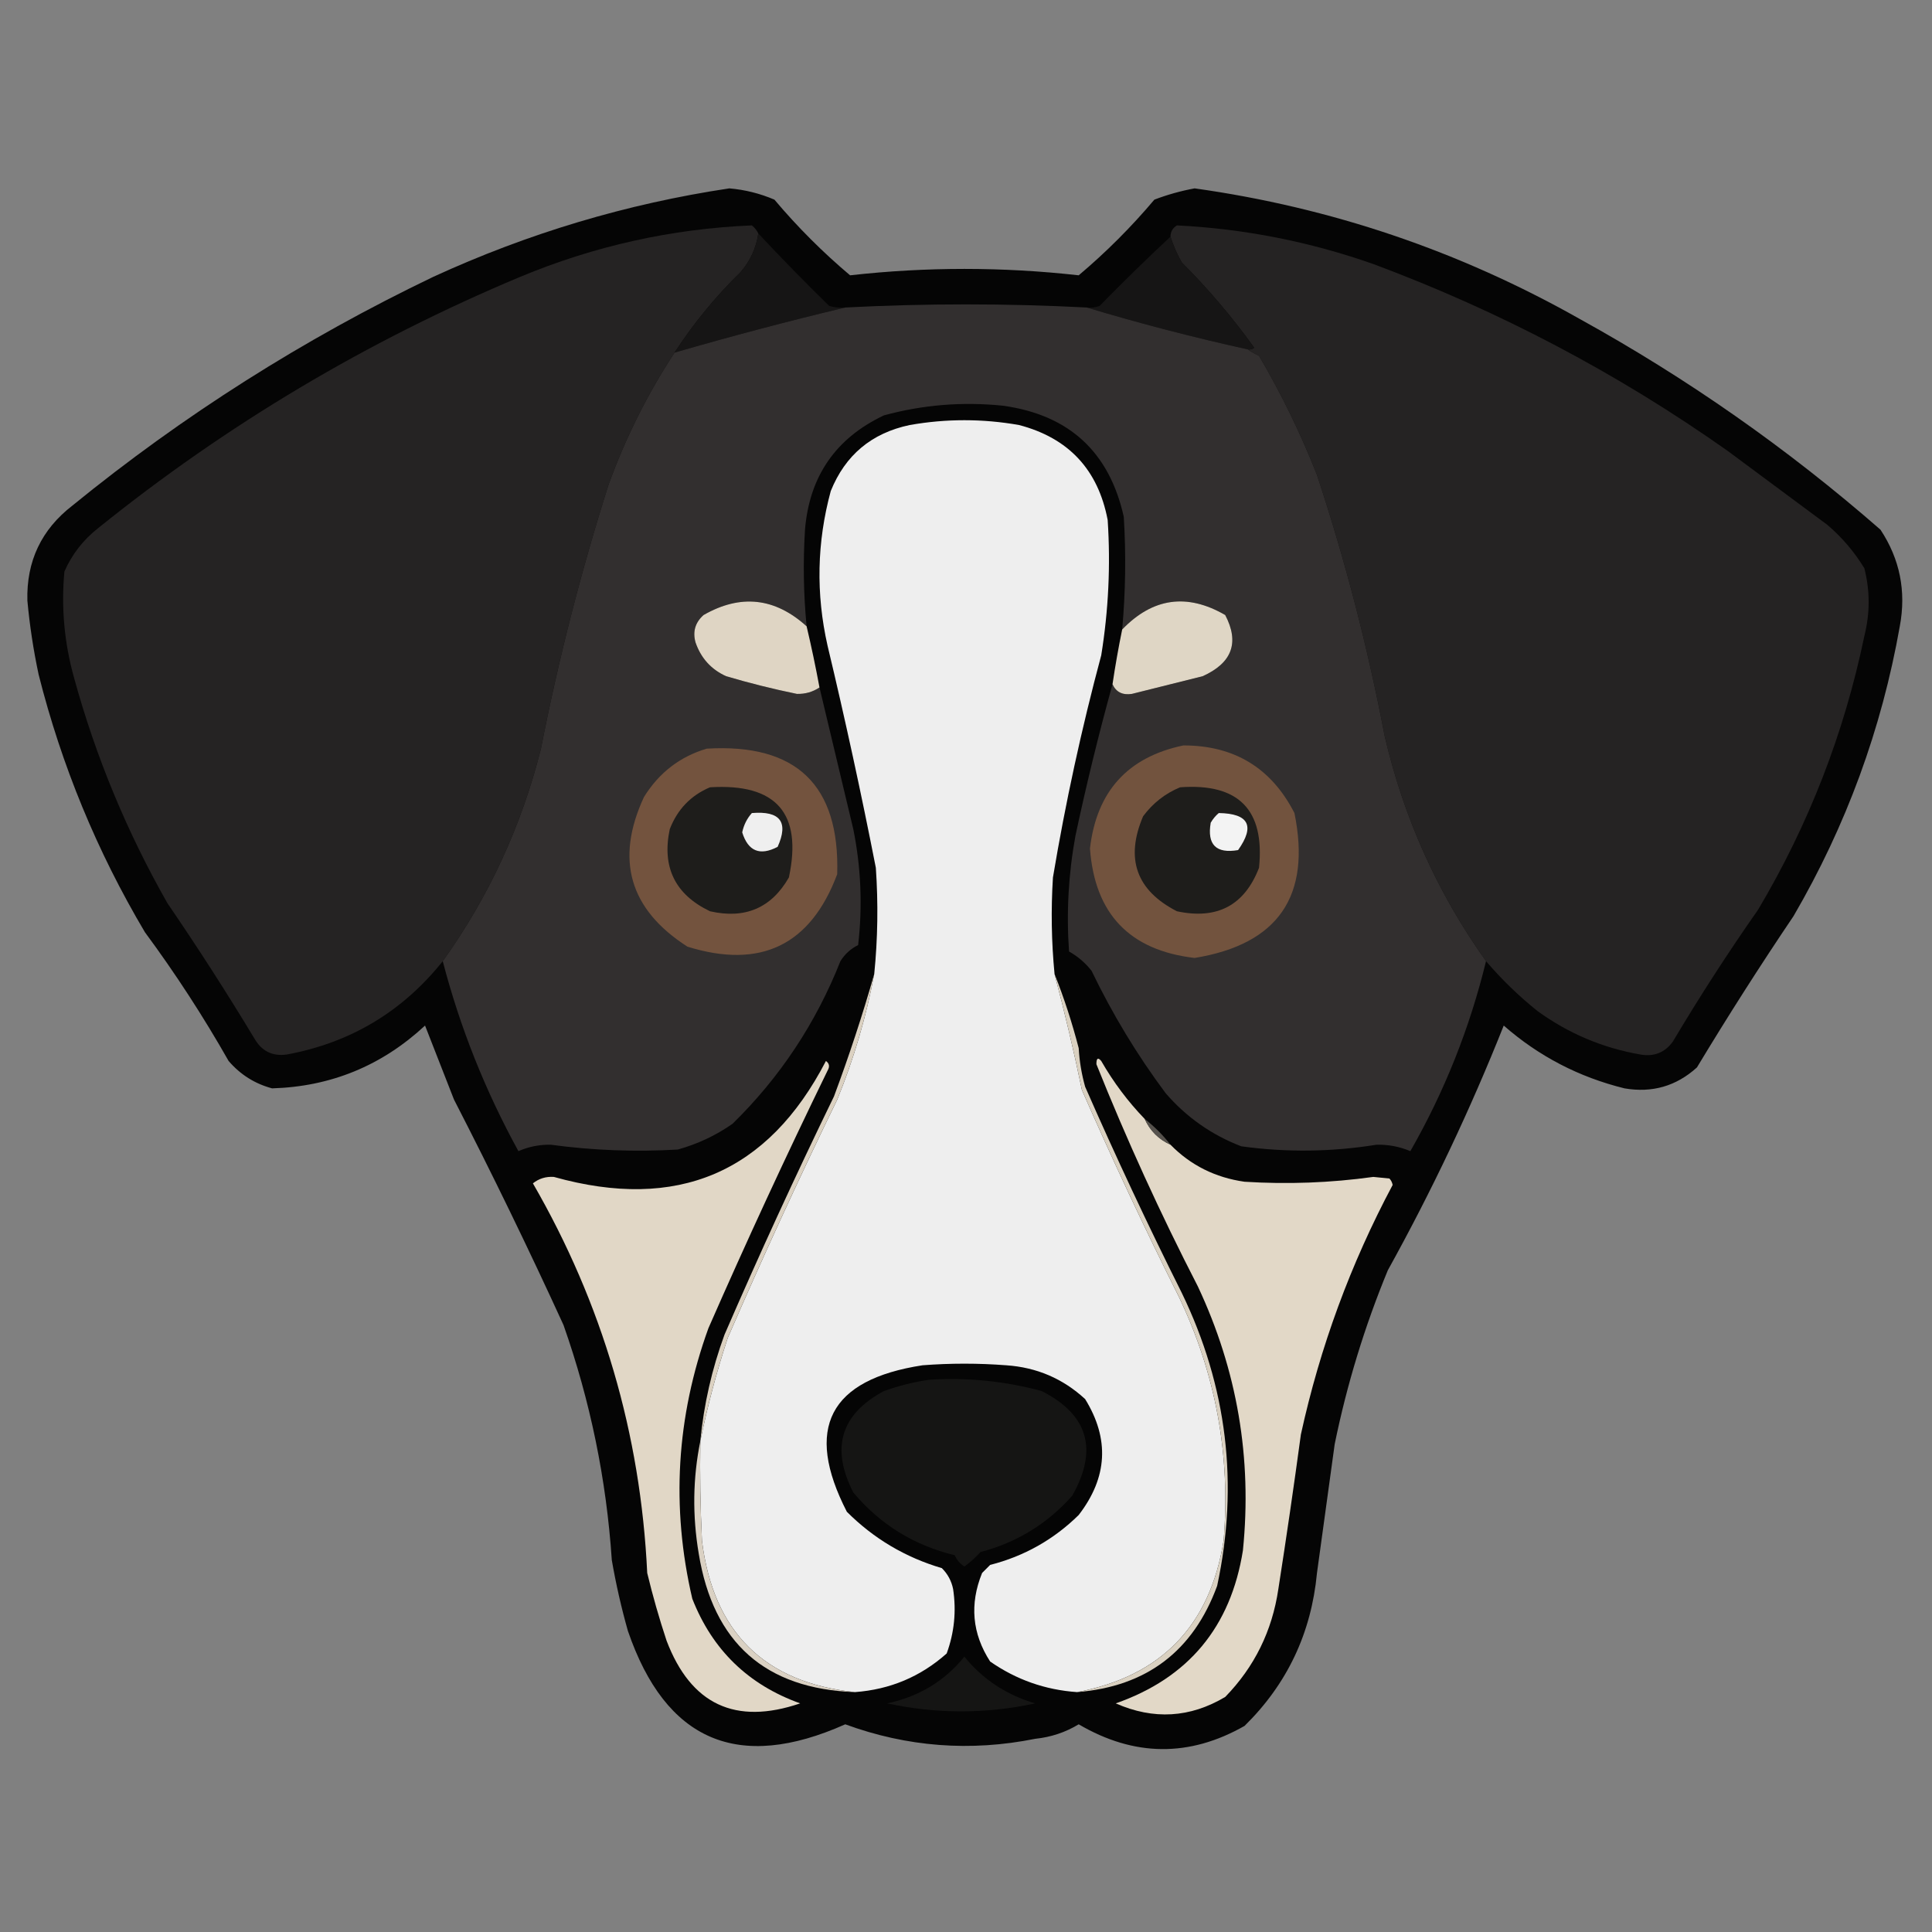 <?xml version="1.0" encoding="UTF-8"?>
<!DOCTYPE svg PUBLIC "-//W3C//DTD SVG 1.1//EN" "http://www.w3.org/Graphics/SVG/1.1/DTD/svg11.dtd">
<svg xmlns="http://www.w3.org/2000/svg" version="1.1" width="600px" height="600px" style="shape-rendering:geometricPrecision; text-rendering:geometricPrecision; image-rendering:optimizeQuality; fill-rule:evenodd; clip-rule:evenodd" xmlns:xlink="http://www.w3.org/1999/xlink">
<rect width="100%" height="100%" fill="#808080" stroke="none"/>
<g><path style="opacity:0.968" fill="#020202" d="M 226.5,58.5 C 231.355,58.92 236.022,60.087 240.5,62C 247.679,70.512 255.512,78.346 264,85.5C 287.668,82.848 311.335,82.848 335,85.5C 343.488,78.346 351.321,70.512 358.5,62C 362.552,60.456 366.718,59.289 371,58.5C 413.385,64.441 453.218,77.941 490.5,99C 524.028,117.51 555.195,139.343 584,164.5C 590.036,173.634 592.036,183.634 590,194.5C 584.352,226.443 573.352,256.443 557,284.5C 546.605,299.899 536.605,315.565 527,331.5C 520.593,337.311 513.093,339.478 504.5,338C 490.358,334.514 477.858,328.014 467,318.5C 456.622,344.591 444.622,369.924 431,394.5C 423.79,411.965 418.29,429.965 414.5,448.5C 412.667,461.834 410.833,475.167 409,488.5C 407.233,507.173 399.733,523.006 386.5,536C 369.361,545.756 352.195,545.59 335,535.5C 330.895,537.989 326.395,539.489 321.5,540C 301.39,544.043 281.723,542.543 262.5,535.5C 229.221,550.364 206.721,540.697 195,506.5C 192.952,499.258 191.285,491.925 190,484.5C 188.327,459.466 183.327,435.133 175,411.5C 164.195,387.891 152.862,364.558 141,341.5C 137.991,333.8 134.991,326.133 132,318.5C 118.574,330.966 102.74,337.466 84.5,338C 79.15,336.572 74.65,333.739 71,329.5C 63.121,315.627 54.454,302.294 45,289.5C 30.127,264.422 19.127,237.755 12,209.5C 10.379,201.896 9.212,194.229 8.5,186.5C 8.192,174.283 12.859,164.45 22.5,157C 56.893,128.988 94.227,105.322 134.5,86C 163.977,72.448 194.644,63.282 226.5,58.5 Z"/></g>
<g><path style="opacity:1" fill="#252323" d="M 235.5,72.5 C 234.847,77.003 233.013,81.003 230,84.5C 222.175,92.145 215.342,100.478 209.5,109.5C 201.115,122.269 194.282,135.936 189,150.5C 180.424,177.472 173.424,204.806 168,232.5C 161.946,256.537 151.78,278.537 137.5,298.5C 124.966,314.192 108.799,323.859 89,327.5C 84.578,328.091 81.244,326.424 79,322.5C 70.394,308.231 61.394,294.231 52,280.5C 39.399,258.357 29.732,235.024 23,210.5C 19.971,199.676 18.971,188.676 20,177.5C 22.354,172.142 25.854,167.642 30.5,164C 70.327,131.901 113.994,105.901 161.5,86C 184.604,76.375 208.604,71.041 233.5,70C 234.381,70.708 235.047,71.542 235.5,72.5 Z"/></g>
<g><path style="opacity:1" fill="#252323" d="M 461.5,298.5 C 446.434,277.357 435.934,254.023 430,228.5C 424.774,201.036 417.774,174.036 409,147.5C 403.949,134.664 397.949,122.33 391,110.5C 389.698,109.915 388.531,109.249 387.5,108.5C 388.239,108.631 388.906,108.464 389.5,108C 382.75,98.579 375.25,89.746 367,81.5C 365.544,78.924 364.377,76.258 363.5,73.5C 363.511,71.983 364.177,70.816 365.5,70C 386.36,71.038 406.693,75.038 426.5,82C 465.792,96.643 502.459,115.976 536.5,140C 546.833,147.667 557.167,155.333 567.5,163C 572.083,166.912 575.917,171.412 579,176.5C 580.764,183.464 580.764,190.464 579,197.5C 572.726,227.707 561.726,256.04 546,282.5C 536.668,295.826 527.835,309.493 519.5,323.5C 517.03,326.883 513.697,328.216 509.5,327.5C 497.784,325.475 487.117,320.975 477.5,314C 471.637,309.302 466.303,304.135 461.5,298.5 Z"/></g>
<g><path style="opacity:1" fill="#161515" d="M 235.5,72.5 C 242.603,80.105 249.937,87.605 257.5,95C 259.134,95.493 260.801,95.66 262.5,95.5C 244.811,99.724 227.145,104.39 209.5,109.5C 215.342,100.478 222.175,92.145 230,84.5C 233.013,81.003 234.847,77.003 235.5,72.5 Z"/></g>
<g><path style="opacity:1" fill="#161515" d="M 363.5,73.5 C 364.377,76.258 365.544,78.924 367,81.5C 375.25,89.746 382.75,98.579 389.5,108C 388.906,108.464 388.239,108.631 387.5,108.5C 370.57,104.769 353.903,100.435 337.5,95.5C 338.873,95.657 340.207,95.49 341.5,95C 348.702,87.631 356.035,80.464 363.5,73.5 Z"/></g>
<g><path style="opacity:1" fill="#322f2f" d="M 337.5,95.5 C 353.903,100.435 370.57,104.769 387.5,108.5C 388.531,109.249 389.698,109.915 391,110.5C 397.949,122.33 403.949,134.664 409,147.5C 417.774,174.036 424.774,201.036 430,228.5C 435.934,254.023 446.434,277.357 461.5,298.5C 456.436,319.29 448.603,338.957 438,357.5C 434.676,356.094 431.176,355.428 427.5,355.5C 413.51,357.758 399.51,357.924 385.5,356C 376.304,352.475 368.471,346.975 362,339.5C 353.141,327.622 345.475,314.955 339,301.5C 337.079,299.037 334.746,297.037 332,295.5C 331.147,283.419 331.813,271.419 334,259.5C 337.393,243.596 341.227,227.93 345.5,212.5C 346.607,214.931 348.607,215.931 351.5,215.5C 358.818,213.671 366.151,211.837 373.5,210C 382.644,205.888 384.977,199.555 380.5,191C 368.646,184.146 357.979,185.646 348.5,195.5C 349.555,183.855 349.721,172.189 349,160.5C 344.511,140.346 332.011,128.846 311.5,126C 298.954,124.702 286.621,125.702 274.5,129C 259.531,136.095 251.364,147.928 250,164.5C 249.37,174.516 249.537,184.516 250.5,194.5C 240.657,185.593 229.99,184.427 218.5,191C 215.903,193.317 215.07,196.15 216,199.5C 217.686,204.394 220.853,207.894 225.5,210C 232.764,212.149 240.098,213.983 247.5,215.5C 250.078,215.558 252.411,214.891 254.5,213.5C 257.995,228.148 261.495,242.815 265,257.5C 267.406,269.429 267.906,281.429 266.5,293.5C 264.192,294.641 262.359,296.308 261,298.5C 253.366,317.778 242.199,334.611 227.5,349C 222.33,352.618 216.663,355.284 210.5,357C 197.287,357.778 184.12,357.278 171,355.5C 167.491,355.452 164.157,356.119 161,357.5C 150.692,338.728 142.859,319.061 137.5,298.5C 151.78,278.537 161.946,256.537 168,232.5C 173.424,204.806 180.424,177.472 189,150.5C 194.282,135.936 201.115,122.269 209.5,109.5C 227.145,104.39 244.811,99.724 262.5,95.5C 287.497,94.202 312.497,94.202 337.5,95.5 Z"/></g>
<g><path style="opacity:1" fill="#eeeeee" d="M 327.5,302.5 C 330.683,314.521 333.516,326.521 336,338.5C 345.454,360.074 355.454,381.408 366,402.5C 377.565,426.559 382.232,451.893 380,478.5C 375.771,504.894 360.604,520.561 334.5,525.5C 324.615,524.816 315.615,521.65 307.5,516C 301.903,507.347 301.07,498.181 305,488.5C 305.833,487.667 306.667,486.833 307.5,486C 318.067,483.3 327.234,478.133 335,470.5C 343.971,458.869 344.638,446.869 337,434.5C 330.108,428.14 321.941,424.64 312.5,424C 303.833,423.333 295.167,423.333 286.5,424C 257.528,428.446 249.695,443.612 263,469.5C 271.335,477.829 281.168,483.663 292.5,487C 294.317,488.8 295.484,490.966 296,493.5C 297.035,500.355 296.368,507.022 294,513.5C 285.917,520.699 276.417,524.699 265.5,525.5C 237.352,522.519 221.518,506.853 218,478.5C 217.5,468.172 217.334,457.839 217.5,447.5C 219.678,436.794 222.512,426.127 226,415.5C 236.786,390.594 248.119,365.928 260,341.5C 265.154,328.872 268.988,315.872 271.5,302.5C 272.599,291.534 272.765,280.534 272,269.5C 267.475,246.4 262.475,223.4 257,200.5C 253.355,184.381 253.688,168.381 258,152.5C 262.502,141.335 270.669,134.501 282.5,132C 293.833,130 305.167,130 316.5,132C 331.866,136.033 341.032,145.866 344,161.5C 344.92,175.576 344.253,189.576 342,203.5C 335.892,226.265 330.892,249.265 327,272.5C 326.37,282.516 326.537,292.516 327.5,302.5 Z"/></g>
<g><path style="opacity:1" fill="#dfd5c4" d="M 250.5,194.5 C 251.983,200.771 253.317,207.105 254.5,213.5C 252.411,214.891 250.078,215.558 247.5,215.5C 240.098,213.983 232.764,212.149 225.5,210C 220.853,207.894 217.686,204.394 216,199.5C 215.07,196.15 215.903,193.317 218.5,191C 229.99,184.427 240.657,185.593 250.5,194.5 Z"/></g>
<g><path style="opacity:1" fill="#dfd6c5" d="M 345.5,212.5 C 346.35,206.776 347.35,201.109 348.5,195.5C 357.979,185.646 368.646,184.146 380.5,191C 384.977,199.555 382.644,205.888 373.5,210C 366.151,211.837 358.818,213.671 351.5,215.5C 348.607,215.931 346.607,214.931 345.5,212.5 Z"/></g>
<g><path style="opacity:1" fill="#73533e" d="M 219.5,232.5 C 247.332,230.834 260.832,243.834 260,271.5C 251.725,293.553 236.225,301.053 213.5,294C 195.469,282.436 190.969,266.936 200,247.5C 204.695,239.95 211.195,234.95 219.5,232.5 Z"/></g>
<g><path style="opacity:1" fill="#72533e" d="M 367.5,231.5 C 383.329,231.493 394.829,238.493 402,252.5C 407.282,278.272 396.949,293.272 371,297.5C 350.814,295.147 339.981,283.813 338.5,263.5C 340.554,245.785 350.221,235.118 367.5,231.5 Z"/></g>
<g><path style="opacity:1" fill="#1e1d1b" d="M 220.5,244.5 C 241.078,243.234 249.244,252.567 245,272.5C 239.563,281.989 231.397,285.489 220.5,283C 209.664,277.816 205.498,269.316 208,257.5C 210.387,251.343 214.554,247.01 220.5,244.5 Z"/></g>
<g><path style="opacity:1" fill="#1e1d1b" d="M 366.5,244.5 C 384.67,243.169 392.837,251.502 391,269.5C 386.493,281.174 377.993,285.674 365.5,283C 352.894,276.521 349.394,266.687 355,253.5C 358.045,249.406 361.878,246.406 366.5,244.5 Z"/></g>
<g><path style="opacity:1" fill="#efefef" d="M 233.5,252.5 C 242.302,251.772 244.969,255.272 241.5,263C 235.995,265.871 232.328,264.371 230.5,258.5C 230.984,256.199 231.984,254.199 233.5,252.5 Z"/></g>
<g><path style="opacity:1" fill="#f3f3f3" d="M 378.5,252.5 C 387.818,252.655 389.818,256.488 384.5,264C 377.667,265.167 374.833,262.333 376,255.5C 376.698,254.309 377.531,253.309 378.5,252.5 Z"/></g>
<g><path style="opacity:1" fill="#e2d8c7" d="M 355.5,347.5 C 357.167,351.167 359.833,353.833 363.5,355.5C 369.76,361.881 377.427,365.715 386.5,367C 399.885,367.844 413.218,367.344 426.5,365.5C 428.167,365.667 429.833,365.833 431.5,366C 432.022,366.561 432.355,367.228 432.5,368C 419.441,392.51 409.941,418.343 404,445.5C 401.83,461.526 399.497,477.526 397,493.5C 395.077,506.511 389.577,517.678 380.5,527C 369.592,533.505 358.258,534.171 346.5,529C 369.055,521.101 382.222,505.267 386,481.5C 388.892,452.854 384.226,425.52 372,399.5C 360.401,376.972 349.901,353.972 340.5,330.5C 340.482,328.627 340.982,328.294 342,329.5C 345.788,336.095 350.288,342.095 355.5,347.5 Z"/></g>
<g><path style="opacity:1" fill="#e1d7c6" d="M 256.5,329.5 C 257.573,330.251 257.74,331.251 257,332.5C 244.136,358.896 231.803,385.563 220,412.5C 210.035,440.062 208.369,468.062 215,496.5C 221.223,512.389 232.389,523.222 248.5,529C 228.371,535.852 214.538,529.352 207,509.5C 204.702,502.574 202.702,495.574 201,488.5C 198.939,445.247 187.105,404.914 165.5,367.5C 167.364,366.007 169.53,365.34 172,365.5C 210.338,376.25 238.505,364.25 256.5,329.5 Z"/></g>
<g><path style="opacity:1" fill="#56524d" d="M 355.5,347.5 C 358.5,349.833 361.167,352.5 363.5,355.5C 359.833,353.833 357.167,351.167 355.5,347.5 Z"/></g>
<g><path style="opacity:1" fill="#dbd1c1" d="M 271.5,302.5 C 268.988,315.872 265.154,328.872 260,341.5C 248.119,365.928 236.786,390.594 226,415.5C 222.512,426.127 219.678,436.794 217.5,447.5C 218.576,436.195 221.076,425.195 225,414.5C 235.786,389.594 247.119,364.928 259,340.5C 263.709,327.876 267.875,315.209 271.5,302.5 Z"/></g>
<g><path style="opacity:1" fill="#151514" d="M 288.5,428.5 C 300.385,427.736 312.052,428.903 323.5,432C 337.941,439.335 341.107,450.169 333,464.5C 325.289,473.204 315.789,479.037 304.5,482C 302.983,483.685 301.316,485.185 299.5,486.5C 298.155,485.653 297.155,484.487 296.5,483C 283.822,479.916 273.322,473.416 265,463.5C 257.937,449.701 261.103,439.201 274.5,432C 279.172,430.347 283.839,429.181 288.5,428.5 Z"/></g>
<g><path style="opacity:1" fill="#dad1c1" d="M 327.5,302.5 C 330.441,309.893 332.941,317.56 335,325.5C 335.231,329.584 335.898,333.584 337,337.5C 346.454,359.074 356.454,380.408 367,401.5C 381.099,430.621 384.765,460.955 378,492.5C 370.549,512.784 356.049,523.784 334.5,525.5C 360.604,520.561 375.771,504.894 380,478.5C 382.232,451.893 377.565,426.559 366,402.5C 355.454,381.408 345.454,360.074 336,338.5C 333.516,326.521 330.683,314.521 327.5,302.5 Z"/></g>
<g><path style="opacity:1" fill="#dad1c3" d="M 217.5,447.5 C 217.334,457.839 217.5,468.172 218,478.5C 221.518,506.853 237.352,522.519 265.5,525.5C 237.669,524.51 221.502,510.177 217,482.5C 214.997,470.657 215.163,458.991 217.5,447.5 Z"/></g>
<g><path style="opacity:1" fill="#151514" d="M 299.5,514.5 C 305.22,521.543 312.553,526.377 321.5,529C 306.149,532.308 290.816,532.308 275.5,529C 285.325,526.932 293.325,522.099 299.5,514.5 Z"/></g>
</svg>
